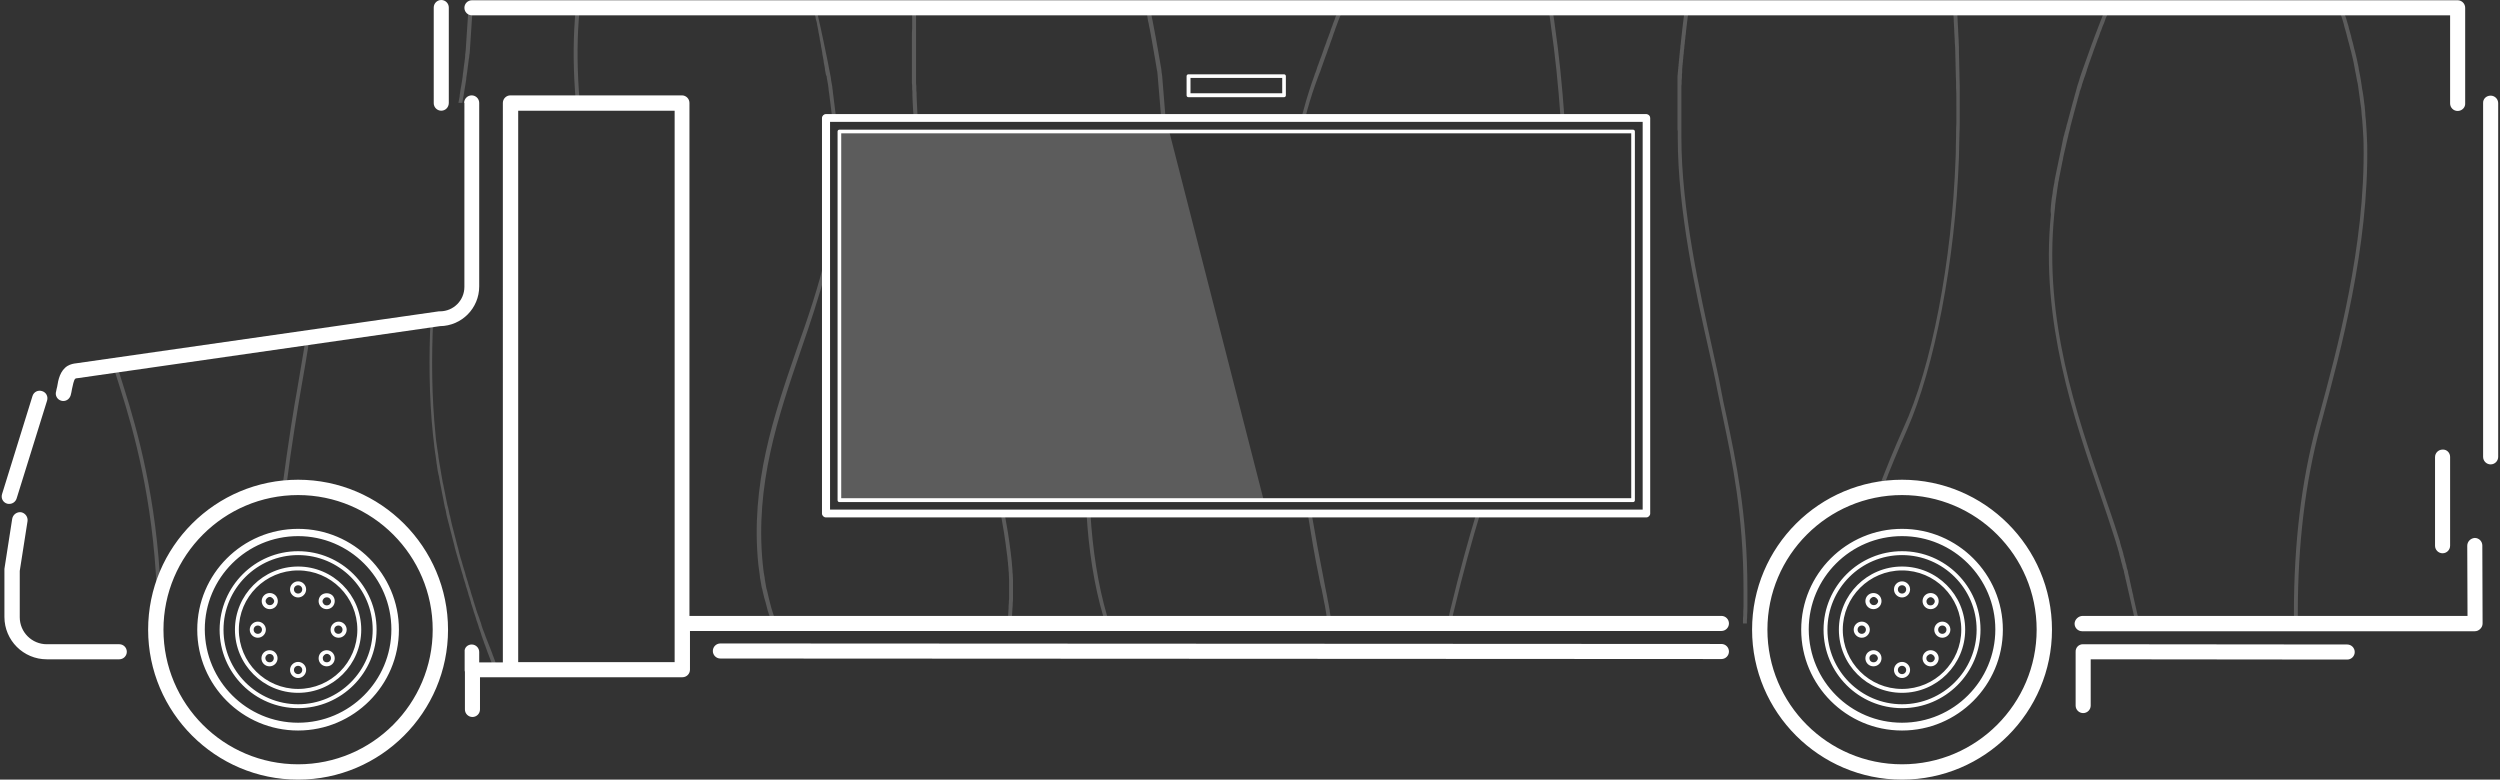 <svg width="962" height="300" viewBox="0 0 962 300" xmlns="http://www.w3.org/2000/svg"><rect x="0" y="0" width="962" height="300" fill="#333333" stroke="none"/><title>illus-bus</title><g fill-rule="nonzero" fill="#FFF"><path d="M486.2 192.2H323V50.9h127l36.2 141.3zm303-113c0-.3.1-.7.1-1 .1-.6.1-1.2.2-1.8.1-.4.1-.8.2-1.2.1-.5.2-1.1.2-1.6.1-.4.1-.8.2-1.2.1-.5.2-1.1.3-1.6.1-.4.2-.9.2-1.3.1-.5.2-1 .3-1.6.1-.5.2-.9.3-1.4l.3-1.5c.1-.5.2-.9.3-1.4l.3-1.5c.1-.5.2-1 .3-1.4l.3-1.5c.1-.5.2-1 .3-1.4l.3-1.5.3-1.5.3-1.5c.1-.5.2-1 .4-1.5.1-.5.2-1 .4-1.5.1-.5.3-1 .4-1.5.1-.5.2-1 .4-1.5.1-.5.3-1 .4-1.5.1-.5.3-1 .4-1.5.1-.5.3-1 .4-1.5.1-.5.3-1 .4-1.5.1-.5.3-1 .4-1.5.1-.5.3-1 .4-1.4.1-.5.3-1 .4-1.5.1-.5.3-1 .4-1.4.1-.5.3-1 .4-1.5.1-.5.3-1 .4-1.4.2-.5.3-1 .5-1.5.1-.5.3-.9.4-1.4.2-.5.3-1 .5-1.5s.3-.9.5-1.4c.2-.5.3-.9.5-1.4.2-.5.3-.9.5-1.4.2-.5.3-.9.5-1.4.2-.5.3-.9.5-1.4.2-.5.3-.9.5-1.4.2-.5.3-.9.5-1.4.2-.5.3-.9.5-1.4.2-.4.3-.9.5-1.3.2-.5.3-.9.5-1.4.2-.4.3-.9.5-1.3s.3-.9.5-1.3.3-.9.5-1.3.3-.9.5-1.3.3-.9.5-1.3.3-.8.5-1.3c.2-.4.3-.9.5-1.3s.3-.8.5-1.2c.1-.3.2-.6.4-.9h1.6l-.6 1.5c-.1.3-.2.6-.4.9-.2.5-.4 1.1-.7 1.7l-.3.9c-.2.6-.4 1.2-.7 1.7-.1.3-.2.6-.3.8-.2.6-.4 1.2-.7 1.8l-.3.9c-.2.6-.4 1.2-.7 1.8l-.3.9c-.2.6-.5 1.3-.7 1.9-.1.3-.2.5-.3.8-.2.6-.5 1.3-.7 2-.1.3-.2.5-.3.8-.2.7-.5 1.3-.7 2-.1.3-.2.5-.3.8-.2.7-.5 1.4-.7 2.1-.1.2-.2.5-.2.7-.2.7-.5 1.4-.7 2.1-.1.3-.2.5-.3.8-.2.7-.5 1.4-.7 2.1-.1.2-.2.5-.2.7-.2.7-.4 1.4-.7 2.1-.1.3-.2.5-.2.8l-.6 2.1c-.1.3-.2.5-.2.8-.2.7-.4 1.5-.6 2.2-.1.2-.1.5-.2.7-.2.7-.4 1.4-.6 2.2-.1.3-.1.5-.2.8-.2.7-.4 1.4-.6 2.2-.1.3-.1.5-.2.8-.2.7-.4 1.4-.5 2.1-.1.3-.1.6-.2.8-.2.7-.4 1.4-.5 2.1-.1.3-.1.5-.2.8-.2.7-.3 1.4-.5 2.1-.1.3-.1.6-.2.9-.2.7-.3 1.4-.5 2.1-.1.3-.1.6-.2.9-.2.7-.3 1.4-.4 2.1-.1.3-.1.6-.2.8-.1.7-.3 1.4-.4 2.1-.1.3-.1.6-.2.9-.1.7-.3 1.4-.4 2.1-.1.3-.1.6-.2.9-.1.7-.2 1.4-.4 2.1 0 .3-.1.5-.1.8-.1.7-.2 1.4-.3 2 0 .3-.1.6-.1.8l-.3 2.1c0 .2-.1.5-.1.7-.1.9-.2 1.7-.3 2.5v.3c-.1.9-.2 1.9-.3 2.8-4.1 40.7 8.6 77.3 18.8 106.8 2 5.9 4 11.4 5.6 16.6.2.7.5 1.5.7 2.2.1.3.2.5.2.8.1.5.3 1 .4 1.5l.3.9c.1.5.3.9.4 1.4.1.3.2.6.2.9.1.5.3.9.4 1.4.1.3.2.6.2.9.1.5.3.9.4 1.4.1.3.2.6.2.9.1.5.2.9.4 1.4.1.3.2.6.2 1 .1.4.2.9.3 1.3.1.3.2.6.2.9.1.5.2.9.3 1.4.1.3.1.6.2.9.1.5.2.9.3 1.4.1.3.2.6.2.9.1.4.2.9.3 1.3.1.3.2.6.2 1 .1.4.2.9.3 1.3.1.3.1.6.2.9.1.4.2.9.3 1.3.1.3.1.6.2.9.1.4.2.9.3 1.3.1.3.1.6.2.9l.3 1.2c.1.3.1.6.2.9l.3 1.2c.1.3.1.5.2.8h-1.5c0-.2-.1-.3-.1-.5-.1-.4-.2-.9-.3-1.3-.1-.3-.1-.6-.2-.8-.1-.4-.2-.9-.3-1.3-.1-.3-.1-.6-.2-.9-.1-.4-.2-.9-.3-1.3-.1-.3-.1-.6-.2-.9-.1-.4-.2-.9-.3-1.3-.1-.3-.1-.6-.2-.9-.1-.4-.2-.9-.3-1.3-.1-.3-.1-.6-.2-.9-.1-.4-.2-.9-.3-1.3-.1-.3-.1-.6-.2-.9-.1-.4-.2-.9-.3-1.3-.1-.3-.1-.6-.2-.9-.1-.4-.2-.9-.3-1.3-.1-.3-.2-.6-.2-.9-.1-.4-.2-.9-.3-1.3-.1-.3-.2-.6-.2-1-.1-.4-.2-.9-.4-1.3-.1-.3-.2-.6-.2-.9-.1-.5-.3-.9-.4-1.4-.1-.3-.2-.6-.2-.9-.1-.5-.3-.9-.4-1.4-.1-.3-.2-.6-.2-.9-.1-.5-.3-1-.4-1.4-.1-.3-.2-.5-.2-.8-.2-.5-.3-1-.5-1.6-.1-.2-.1-.5-.2-.7-.2-.7-.5-1.5-.7-2.2-1.6-5.1-3.5-10.6-5.5-16.5-9.7-28.1-23-66.5-18.8-107.4-.2-1.5-.1-2.4 0-3.3zM597.4 3.5c0 .3.1.6.1.8.2 1.1.3 2.2.5 3.2l.3 2.3c1.6 11 2.8 22.8 3.7 35.6h-1.5c-.9-12.8-2.1-24.4-3.7-35.4l-.3-2.3c-.1-1-.3-2.1-.5-3.3 0-.2-.1-.5-.1-.8 0-.2-.1-.5-.1-.7h1.5c0 .2.1.4.1.6zm48.1 46V29.6c0-.4 0-.7.1-1.1 0-.4 0-.7.1-1.1 0-.4 0-.7.1-1.1 0-.3 0-.7.1-1 0-.4 0-.7.1-1.1 0-.3 0-.7.1-1 0-.4 0-.7.1-1.1 0-.3 0-.7.1-1 0-.3 0-.7.1-1 0-.3 0-.6.1-1 0-.3.1-.7.1-1 0-.3 0-.6.1-.9 0-.3.1-.7.1-1 0-.3.1-.6.1-.9 0-.3.1-.7.1-1 0-.3.1-.6.1-.9 0-.3.1-.6.1-.9 0-.3.1-.6.1-.9 0-.3.1-.6.1-.9 0-.3.1-.6.1-.8 0-.3.1-.6.1-.9 0-.3.1-.6.1-.8 0-.3.1-.6.1-.8 0-.3.1-.5.1-.8 0-.3.1-.5.1-.8 0-.3.1-.5.1-.8 0-.3.1-.5.1-.8 0-.3.1-.5.1-.8 0-.2.1-.4.1-.5h1.5c0 .2-.1.4-.1.6 0 .3-.1.6-.1.9 0 .2-.1.4-.1.7 0 .3-.1.6-.1.9 0 .2-.1.5-.1.7 0 .3-.1.6-.1.9 0 .2-.1.5-.1.7 0 .3-.1.6-.1 1 0 .2-.1.5-.1.7 0 .3-.1.7-.1 1 0 .2-.1.5-.1.7 0 .3-.1.7-.1 1.1 0 .2 0 .5-.1.7 0 .4-.1.7-.1 1.1 0 .2 0 .5-.1.7 0 .4-.1.8-.1 1.1 0 .3 0 .5-.1.8 0 .4-.1.8-.1 1.1 0 .3 0 .5-.1.8 0 .4-.1.8-.1 1.2 0 .3 0 .5-.1.8 0 .4-.1.8-.1 1.2 0 .3 0 .5-.1.8 0 .4 0 .8-.1 1.2 0 .3 0 .6-.1.9 0 .4 0 .8-.1 1.3v.8c0 .4 0 .9-.1 1.3v.9c0 .4 0 .8-.1 1.3v.9c0 .4 0 .9-.1 1.3v19.8c0 28.1 7.2 60.1 11.9 81.3 1.3 6 2.5 11.2 3.2 15.1.6 3.4 1.4 7.2 2.3 11.1 3.5 16.7 8 37.5 8 66.4v6.6c0 1.2 0 2.3-.1 3.5 0 .6 0 1.3-.1 1.9v1.2h-1.5v-1c0-.7 0-1.4.1-2.1 0-1.1 0-2.1.1-3.2v-6.8c0-28.8-4.4-49.5-7.9-66.1-.8-4-1.6-7.7-2.3-11.2-.7-3.9-1.9-9.1-3.2-15-4.8-21.2-11.9-53.3-11.9-81.6v-2.5c-.1-.2-.1-.5-.1-.9zm-88.2 188.9c.1-.5.2-.9.3-1.4 0-.2.1-.5.1-.7.2-.7.3-1.4.5-2.1 3.4-14.1 7-27.2 9.9-36.6h1.5c-2.9 9.4-6.6 22.7-10 36.9-.2.7-.3 1.4-.5 2 0 .2-.1.4-.1.7-.1.5-.2.9-.3 1.4-.1.3-.1.6-.2.9 0 .1-.1.3-.1.4h-1.5c0-.2.1-.5.1-.7.2-.2.3-.5.3-.8zM752.5 61.1c.1-1.5.1-3 .1-4.5v-.1c0-1.5.1-3 .1-4.4v-.2c0-1.5 0-2.9.1-4.4V38c0-1.4 0-2.8-.1-4.2v-.4c0-1.4 0-2.7-.1-4.1v-.4c0-1.4-.1-2.7-.1-4v-.4c0-1.3-.1-2.7-.1-4v-.4c0-1.3-.1-2.6-.2-3.9v-.4c-.1-1.3-.1-2.5-.2-3.8v-.3c-.1-1.2-.1-2.5-.2-3.7v-.3c-.1-1.2-.1-2.4-.2-3.6v-.3c0-.3 0-.7-.1-1h1.5c0 .3 0 .6.1.9v.5c.1 1.1.1 2.2.2 3.3V8c.1 1.1.1 2.3.2 3.5v.5c.1 1.2.1 2.4.2 3.6v.5c.1 1.2.1 2.5.1 3.7v.5c0 1.3.1 2.5.1 3.8v.5c0 1.3.1 2.6.1 3.9v.5c0 1.3.1 2.7.1 4V47.1c0 1.4 0 2.9-.1 4.3v.2c0 1.5-.1 2.9-.1 4.4v.1c0 1.5-.1 3-.1 4.5-1.4 39.5-9.3 80.6-20 104.8-3.6 8.2-6.6 15.4-9.1 22-.6.1-1.1.1-1.7.2 2.6-6.8 5.6-14.3 9.4-22.8 10.9-23.5 18.7-64.4 20.1-103.7zM181.7 5.8c0 .5-.1 1.1-.1 1.6s-.1.9-.1 1.4c0 .6-.1 1.1-.1 1.7 0 .5-.1.9-.1 1.4 0 .5-.1 1.1-.1 1.6s-.1 1-.1 1.5-.1 1.1-.1 1.6-.1 1-.1 1.5-.1 1-.1 1.6c0 .5-.1 1.1-.2 1.6 0 .5-.1 1-.2 1.5s-.1 1.1-.2 1.6-.1 1-.2 1.5-.1 1.1-.2 1.6-.1 1-.2 1.4c-.1.6-.2 1.1-.2 1.7-.1.4-.1.9-.2 1.3l-.3 1.8c-.1.4-.1.8-.2 1.2-.1.6-.2 1.3-.3 1.9-.1.3-.1.7-.2 1l-.3 1.8h-1.5c.1-.7.3-1.4.4-2.1.1-.3.1-.6.1-.9.1-.7.2-1.3.3-2 .1-.4.1-.8.2-1.1l.3-1.8c.1-.4.1-.8.2-1.3.1-.6.2-1.2.2-1.7.1-.5.1-.9.2-1.4.1-.6.1-1.1.2-1.7.1-.5.1-1 .2-1.4.1-.5.1-1.1.2-1.6s.1-1 .1-1.5c.1-.5.1-1.1.2-1.6 0-.5.1-1 .1-1.5s.1-1.1.1-1.6.1-1 .1-1.5.1-1 .1-1.6c0-.5.1-1 .1-1.5s.1-1 .1-1.5.1-1 .1-1.5.1-1 .1-1.5.1-1 .1-1.5.1-1 .1-1.5 0-.9.1-1.4h1.5c0 .5 0 1-.1 1.5.1.5 0 .9 0 1.4zm169.5 33.6c0-.9-.1-1.7-.1-2.6V36c0-.6 0-1.2-.1-1.7v-.9c0-.5 0-1-.1-1.5V14.3c0-1.2 0-2.3.1-3.4v-8h1.5V31.6c0 .5 0 1 .1 1.5v1c0 .6 0 1.1.1 1.7v.8c0 .9.1 1.7.1 2.6.1 2.1.2 4.1.3 6.1h-1.5c-.2-1.8-.3-3.8-.4-5.9zm541.3 120.2c6.6-24.3 17.7-64.9 17-104.1 0-1.5-.1-3.1-.2-4.6 0-.6-.1-1.1-.1-1.7-.1-1-.1-1.9-.2-2.8-.1-.7-.1-1.3-.2-2-.1-.8-.1-1.7-.2-2.5l-.3-2.1c-.1-.8-.2-1.6-.3-2.3l-.3-2.1c-.1-.8-.2-1.5-.3-2.3-.1-.7-.2-1.4-.4-2-.1-.7-.3-1.5-.4-2.2-.1-.7-.3-1.3-.4-2-.1-.7-.3-1.5-.4-2.2-.1-.7-.3-1.3-.4-1.9-.2-.7-.3-1.4-.5-2.1-.1-.6-.3-1.3-.5-1.9-.2-.7-.3-1.4-.5-2-.2-.6-.3-1.2-.5-1.8-.2-.7-.3-1.3-.5-2-.2-.6-.3-1.2-.5-1.8-.2-.6-.4-1.3-.5-1.9-.2-.6-.3-1.1-.5-1.7l-.6-1.8c-.2-.6-.4-1.1-.5-1.6-.1-.4-.3-.9-.4-1.3h1.5c.1.4.2.8.4 1.1.2.5.4 1.1.5 1.6l.6 1.8c.2.6.3 1.1.5 1.7.2.6.4 1.3.5 1.9.2.6.3 1.2.5 1.8.2.7.4 1.3.5 2 .2.6.3 1.2.5 1.8.2.7.3 1.4.5 2.1.2.6.3 1.2.5 1.9s.3 1.4.5 2.1c.1.6.3 1.3.4 1.9.2.7.3 1.5.4 2.2.1.7.3 1.3.4 2 .1.7.3 1.5.4 2.3.1.7.2 1.3.3 2 .1.8.2 1.6.4 2.4.1.7.2 1.3.3 2 .1.8.2 1.6.3 2.5.1.6.2 1.3.2 1.9.1.9.2 1.8.2 2.6.1.6.1 1.2.2 1.9.1 1 .1 2 .2 3 0 .5.1 1 .1 1.6.1 1.5.1 3.1.2 4.6.7 39.4-10.4 80.2-17 104.6l-1.1 4.1c-5.7 21.1-8.6 45.1-8.6 71.4v4.4h-1.5v-4.4c0-26.5 2.9-50.6 8.6-71.8l1.2-4.3zM446.8 45.1c0-.4 0-.8-.1-1.1 0-.4-.1-.9-.1-1.3s-.1-.8-.1-1.2c0-.4-.1-.8-.1-1.3 0-.4-.1-.8-.1-1.2 0-.4-.1-.8-.1-1.2 0-.4-.1-.8-.1-1.2 0-.4-.1-.8-.1-1.2 0-.4-.1-.8-.1-1.2 0-.4-.1-.8-.1-1.2 0-.4-.1-.8-.1-1.2 0-.4-.1-.8-.1-1.2 0-.4-.1-.8-.1-1.2 0-.4-.1-.8-.1-1.2 0-.4-.1-.8-.2-1.2-.1-.4-.1-.8-.2-1.2-.1-.4-.1-.8-.2-1.2-.1-.4-.1-.8-.2-1.2-.1-.4-.1-.8-.2-1.2-.1-.4-.1-.8-.2-1.1-.1-.4-.1-.8-.2-1.2-.1-.4-.1-.7-.2-1.1-.1-.4-.1-.8-.2-1.2-.1-.4-.1-.7-.2-1.1-.1-.4-.1-.8-.2-1.2-.1-.3-.1-.7-.2-1-.1-.4-.1-.8-.2-1.2-.1-.3-.1-.7-.2-1-.1-.4-.1-.8-.2-1.1-.1-.3-.1-.6-.2-.9-.1-.4-.1-.8-.2-1.1-.1-.3-.1-.6-.2-.8-.1-.4-.1-.8-.2-1.2 0-.3-.1-.5-.1-.8-.1-.4-.1-.8-.2-1.2 0-.2-.1-.5-.1-.7-.1-.4-.1-.8-.2-1.1V3h1.5v.2c.1.3.1.6.2.8.1.3.1.7.2 1 .1.3.1.6.2.9.1.4.1.7.2 1.1.1.3.1.6.2.9.1.4.1.7.2 1.1.1.3.1.6.2 1s.1.7.2 1.1c.1.3.1.7.2 1 .1.4.1.8.2 1.1.1.3.1.7.2 1 .1.4.1.8.2 1.2.1.3.1.7.2 1.1.1.4.1.8.2 1.1.1.4.1.7.2 1.1.1.4.1.8.2 1.2.1.4.1.7.2 1.1.1.4.1.8.2 1.2.1.4.1.7.2 1.1.1.4.1.8.2 1.2.1.4.1.8.2 1.1.1.4.1.8.2 1.2 0 .4.1.8.1 1.1.1.4.1.8.2 1.3 0 .4.1.8.1 1.2 0 .4.1.9.1 1.3s.1.8.1 1.2c0 .4.1.8.1 1.3 0 .4.1.8.1 1.2 0 .4.1.9.1 1.3s.1.8.1 1.2c0 .4.1.9.1 1.3s.1.8.1 1.2c0 .4.1.9.1 1.3s.1.8.1 1.2c0 .4.1.9.1 1.3s0 .8.1 1.1v.4H447c-.1-.4-.2-.5-.2-.6zm-225.3-41c0-.4.1-.8.1-1.2h1.5V3c0 .4-.1.8-.1 1.2-.1 1.2-.2 2.4-.3 3.5-.7 9.5-.6 20.1.4 31.9h-1.5c-1-11.9-1.1-22.4-.4-32 0-1.1.2-2.3.3-3.5zM117.7 130c.5-.1 1-.1 1.5-.2-1.1 6.7-2.2 13.6-3.5 20.7-1 5.9-3.4 19.9-5.6 37.2-.5 0-1 .1-1.5.1 2.3-17.5 4.6-31.7 5.7-37.6 1.2-6.9 2.3-13.7 3.4-20.2zm49-7c-.7 14.5-.6 29.6.9 44.4.1 1.1.2 2.3.4 3.4.1.5.1 1 .2 1.4.1.7.2 1.4.3 2 .1.5.2 1.1.2 1.6.1.6.2 1.2.3 1.9.1.6.2 1.2.3 1.7l.3 1.8.3 1.8c.1.6.2 1.1.3 1.7.1.6.2 1.3.4 1.9.1.5.2 1.1.3 1.6.1.6.3 1.3.4 1.9.1.5.2 1.1.3 1.6.1.6.3 1.3.4 1.9.1.5.2 1.1.4 1.6.1.6.3 1.3.4 1.9.1.5.2 1.1.4 1.6.1.6.3 1.3.4 1.9.1.6.3 1.1.4 1.7.2.6.3 1.3.5 1.9.1.5.3 1.1.4 1.6.2.6.3 1.3.5 1.9.1.5.3 1.1.4 1.6.2.6.3 1.2.5 1.8.1.6.3 1.1.4 1.7.2.6.3 1.2.5 1.8.2.5.3 1.1.5 1.6.2.6.3 1.2.5 1.8.2.5.3 1.1.5 1.6.2.6.4 1.2.5 1.8.2.5.3 1.1.5 1.6.2.6.4 1.1.5 1.7.2.5.3 1.1.5 1.6.2.6.4 1.1.5 1.7.2.5.3 1.1.5 1.6.2.6.4 1.1.5 1.7.2.5.3 1 .5 1.6.2.6.4 1.1.5 1.6.2.5.3 1 .5 1.5s.4 1.1.6 1.6c.2.5.3 1 .5 1.5s.4 1 .5 1.6c.2.5.3 1 .5 1.5l.6 1.5c.2.5.3.9.5 1.4l.6 1.5c.2.4.3.9.5 1.3l.6 1.5c.2.4.3.9.5 1.3.2.5.4.9.5 1.4.2.4.3.8.5 1.3s.4.9.5 1.4c.2.4.3.8.5 1.2.2.5.4.9.5 1.3 0 .1.1.1.1.2h-1.6c-.2-.4-.3-.8-.5-1.3-.2-.4-.3-.8-.5-1.3-.2-.4-.3-.9-.5-1.3s-.3-.9-.5-1.3-.3-.9-.5-1.3c-.2-.5-.3-.9-.5-1.4-.2-.5-.3-.9-.5-1.4-.2-.5-.4-.9-.5-1.4-.2-.5-.4-1-.5-1.4-.2-.5-.4-1-.5-1.5-.2-.5-.3-1-.5-1.5s-.4-1-.5-1.5c-.2-.5-.3-1-.5-1.5s-.4-1-.5-1.6c-.2-.5-.3-1-.5-1.5s-.4-1.1-.5-1.6c-.2-.5-.3-1-.5-1.6-.2-.5-.4-1.1-.5-1.7-.2-.5-.3-1-.5-1.6-.2-.6-.4-1.1-.5-1.7-.2-.5-.3-1.1-.5-1.6-.2-.6-.4-1.1-.5-1.7-.2-.5-.3-1.1-.5-1.6-.2-.6-.4-1.2-.5-1.8-.2-.5-.3-1.1-.5-1.6-.2-.6-.3-1.2-.5-1.8-.2-.5-.3-1.1-.5-1.6-.2-.6-.3-1.2-.5-1.8-.2-.6-.3-1.1-.5-1.7-.2-.6-.3-1.2-.5-1.8-.1-.6-.3-1.1-.4-1.7-.2-.6-.3-1.2-.5-1.9-.1-.5-.3-1.1-.4-1.6-.2-.6-.3-1.3-.5-1.9-.1-.5-.3-1.1-.4-1.6-.2-.6-.3-1.3-.5-1.9-.1-.5-.3-1.1-.4-1.6-.2-.7-.3-1.3-.4-2-.1-.5-.2-1.1-.4-1.6-.1-.7-.3-1.3-.4-2-.1-.5-.2-1.1-.3-1.6-.1-.7-.3-1.3-.4-2-.1-.5-.2-1.1-.3-1.6-.1-.7-.3-1.3-.4-2-.1-.5-.2-1-.3-1.6-.1-.7-.2-1.4-.4-2l-.3-1.5-.3-2.1c-.1-.5-.2-1-.2-1.4-.1-.7-.2-1.4-.3-2.2-.1-.4-.1-.9-.2-1.3-.1-.8-.2-1.6-.3-2.3 0-.4-.1-.8-.1-1.1-.1-1.1-.3-2.3-.4-3.4-1.5-14.7-1.6-29.8-.9-44.3 0 .2.5.1 1 .1zm342.4 98.5c.2 1 .4 2.1.6 3.1.1.4.1.7.2 1.1.1.7.3 1.3.4 2 .1.5.2.9.3 1.4.1.6.2 1.1.3 1.7l.3 1.5c.1.6.2 1.1.3 1.7.1.5.2.9.2 1.4.1.6.2 1.1.3 1.7.1.5.2.9.2 1.4.1.5.2 1 .2 1.5h-1.5c-.1-.5-.2-1-.2-1.5-.1-.4-.1-.8-.2-1.2-.1-.7-.2-1.3-.3-2-.1-.4-.1-.7-.2-1.1-.1-.7-.2-1.4-.4-2.1-.1-.3-.1-.7-.2-1-.1-.7-.3-1.5-.4-2.2-.1-.3-.1-.6-.2-.9-.1-.8-.3-1.6-.5-2.3-.1-.3-.1-.5-.2-.8-.2-1-.4-2.1-.6-3.1-1.5-7.1-2.9-15.4-4.3-24.2h1.5c1.5 8.8 3 17 4.4 23.9zM44.9 140.4c.4 1.2.7 2.3 1.1 3.4.6 2 1.2 3.8 1.7 5.4 5.3 16.7 12.6 43 14.1 77.6v1.2c-.6 2.2-1 4.4-1.4 6.6v-2.8c0-1.7-.1-3.3-.1-5-1.5-34.5-8.7-60.6-14-77.2-.5-1.6-1.1-3.4-1.7-5.4-.4-1.1-.8-2.3-1.2-3.6.5-.1 1-.2 1.5-.2zm273-42.7v6.2c-2.8 10.6-6.3 21-9.8 31.1-8.7 25.4-17.6 51.6-14.6 82 .2 1.5.3 3.1.6 4.5.1.5.2.9.2 1.4.2 1 .3 2 .5 2.9.1.5.2 1.1.4 1.6.2.9.4 1.7.6 2.6.1.5.3 1.1.4 1.6.2.8.4 1.6.6 2.3.2.5.3 1.1.5 1.6.2.7.5 1.5.7 2.2.2.5.4 1.1.6 1.6.1.2.2.4.2.6h-1.6c-.1-.1-.1-.3-.2-.4-.2-.5-.4-1.1-.6-1.6-.2-.7-.5-1.4-.7-2.1-.2-.6-.4-1.1-.5-1.7-.2-.7-.4-1.5-.6-2.3-.2-.6-.3-1.1-.5-1.7-.2-.8-.4-1.7-.6-2.5-.1-.5-.2-1.1-.4-1.6-.2-1-.3-1.9-.5-2.9-.1-.5-.2-.9-.2-1.4l-.6-4.5c-3.1-30.8 5.9-57.1 14.7-82.6 4.3-12 8.5-24.3 11.4-36.9zm-.3-70.1c-.1-.5-.2-.9-.2-1.4-.1-.5-.2-1.1-.3-1.6-.1-.5-.2-.9-.2-1.4-.1-.5-.2-1.1-.3-1.6-.1-.4-.2-.9-.2-1.3-.1-.6-.2-1.1-.3-1.7-.1-.4-.2-.8-.2-1.2-.1-.5-.2-1.1-.3-1.6-.1-.4-.2-.8-.2-1.2-.1-.5-.2-1.1-.3-1.6-.1-.4-.2-.8-.2-1.1-.1-.5-.2-1.1-.3-1.6-.1-.4-.2-.7-.2-1.1-.1-.5-.2-1.1-.4-1.6-.1-.4-.2-.7-.2-1.1-.1-.5-.2-1-.4-1.5-.1-.3-.2-.7-.2-1-.1-.3-.1-.6-.2-.9h1c.1.2.1.4.2.7l.3 1.2c.1.4.2.9.3 1.3.1.4.2.8.3 1.3.1.5.2.9.3 1.4.1.4.2.9.3 1.3.1.5.2.9.3 1.4.1.4.2.9.3 1.4.1.5.2 1 .3 1.4.1.5.2.9.3 1.4l.3 1.5c.1.5.2.9.3 1.4l.3 1.5c.1.5.2 1 .3 1.4l.3 1.5.3 1.5c.1.5.2 1 .3 1.6l.3 1.5c.1.5.2 1.1.3 1.6.1.5.2 1 .2 1.5.1.5.2 1.1.3 1.6.1.5.2 1 .2 1.5.1.5.2 1.1.2 1.6.1.5.1 1 .2 1.5.1.6.1 1.1.2 1.7.1.5.1 1 .2 1.5.1.6.1 1.1.2 1.7.1.5.1 1 .2 1.5.1.6.1 1.1.2 1.7 0 .2 0 .3.1.5h-1.5c0-.2 0-.3-.1-.5-.1-.6-.1-1.1-.2-1.7-.1-.5-.1-1-.2-1.5-.1-.6-.1-1.1-.2-1.7-.1-.5-.1-1-.2-1.5-.1-.6-.1-1.1-.2-1.7-.1-.5-.1-1-.2-1.5-.1-.6-.2-1.1-.2-1.7-.1-.5-.1-1-.2-1.4-.1-.6-.2-1.1-.3-1.7-.1-.5-.2-.9-.2-1.4-.4-.7-.4-1.3-.5-1.8zM505.8 29c.1-.4.2-.7.4-1.1.3-.7.5-1.4.7-2.1.2-.4.3-.9.5-1.3.2-.6.4-1.2.6-1.7.2-.4.3-.9.5-1.3.2-.6.4-1.1.6-1.7.1-.4.3-.8.4-1.2.2-.5.4-1.1.6-1.6.2-.4.3-.8.4-1.2l.6-1.5c.1-.4.3-.8.4-1.1.2-.5.4-1 .5-1.5.1-.4.3-.7.4-1.1.2-.5.4-.9.5-1.4.1-.3.3-.7.4-1 .2-.5.4-.9.5-1.4.1-.3.2-.6.4-.9.2-.4.3-.9.5-1.3.1-.3.2-.6.4-.9.1-.2.2-.5.3-.7h1.6c-.1.3-.3.7-.4 1-.1.3-.3.7-.4 1-.2.4-.3.8-.5 1.2-.1.3-.3.7-.4 1-.2.4-.3.8-.5 1.3-.1.4-.3.7-.4 1.1-.2.4-.3.9-.5 1.3-.1.4-.3.8-.4 1.2-.2.5-.4 1-.5 1.4-.1.4-.3.8-.4 1.2-.2.5-.4 1-.6 1.6-.1.4-.3.8-.4 1.2-.2.5-.4 1.1-.6 1.6-.1.4-.3.8-.4 1.2-.2.5-.4 1.1-.6 1.6-.2.5-.3.9-.5 1.4-.2.5-.4 1.1-.6 1.7-.2.5-.3.9-.5 1.4-.2.6-.4 1.3-.7 1.9-.2.4-.3.9-.5 1.3l-1.2 3.3c-1.4 4-2.7 8.3-3.8 12.7h-1.5c1.2-4.6 2.5-9 3.9-13.2.4-1.2.8-2.3 1.2-3.4zM426 237l.9 3h-1.5c-.3-.9-.5-1.7-.8-2.6-3.6-12.1-5.7-26-6.5-39.8h1.5c.8 13.7 2.9 27.4 6.4 39.4zm-37.1-24.6c.1 1.2.3 2.3.4 3.5 0 .4.1.8.1 1.2.1.8.1 1.6.2 2.4 0 .5 0 1 .1 1.4 0 .7.1 1.4.1 2.2V230.4c0 .5 0 1.1-.1 1.6 0 .7 0 1.3-.1 2 0 .6-.1 1.1-.1 1.7 0 .7-.1 1.3-.1 2 0 .6-.1 1.1-.1 1.7v.6h-1.5v-.6c0-.6.1-1.1.1-1.7 0-.7.1-1.3.1-2 0-.5.1-1.1.1-1.6 0-.7 0-1.4.1-2 0-.5 0-1.1.1-1.6V223.2c0-.7-.1-1.5-.1-2.2 0-.5 0-.9-.1-1.4 0-.8-.1-1.6-.2-2.4 0-.4 0-.8-.1-1.1-.1-1.2-.2-2.3-.4-3.5-.6-5.1-1.4-10-2.3-14.9h1.5c.9 4.8 1.7 9.7 2.3 14.7z" opacity=".2"/><path d="M635 45.4v152.2c0 .8-.7 1.5-1.5 1.5H317.8c-.8 0-1.5-.7-1.5-1.5V45.4c0-.8.7-1.5 1.5-1.5h315.8c.8.1 1.4.7 1.4 1.5zm-2.9 1.5H319.4v149.2h312.7V46.9zm-309.1 3h305.4c.4 0 .7.3.7.7v141.9c0 .4-.3.7-.7.7H323c-.4 0-.7-.3-.7-.7V50.6c0-.4.3-.7.7-.7zm.7 141.8h304V51.3h-304v140.4zm408.2-7.1c31.8 0 57.7 25.9 57.7 57.7 0 31.8-25.9 57.7-57.7 57.7-31.8 0-57.7-25.9-57.7-57.7 0-31.9 25.9-57.7 57.7-57.7zm0 109.5c28.6 0 51.8-23.3 51.8-51.8 0-28.6-23.3-51.8-51.8-51.8-28.6 0-51.8 23.3-51.8 51.8 0 28.6 23.2 51.8 51.8 51.8zm0-90.6c21.4 0 38.8 17.4 38.8 38.8s-17.4 38.8-38.8 38.8-38.8-17.4-38.8-38.8 17.4-38.8 38.8-38.8zm0 74.6c19.8 0 35.9-16.1 35.9-35.9 0-19.8-16.1-35.9-35.9-35.9-19.8 0-35.9 16.1-35.9 35.9.1 19.9 16.1 35.9 35.9 35.9zm0-54.4c1.7 0 3.1 1.4 3.1 3.1 0 1.7-1.4 3.1-3.1 3.1-1.7 0-3.1-1.4-3.1-3.1 0-1.7 1.4-3.1 3.1-3.1zm0 4.7c.9 0 1.6-.7 1.6-1.6 0-.9-.7-1.6-1.6-1.6-.9 0-1.6.7-1.6 1.6 0 .9.7 1.6 1.6 1.6zm0 26.3c1.7 0 3.1 1.4 3.1 3.1 0 1.7-1.4 3.1-3.1 3.1-1.7 0-3.1-1.4-3.1-3.1 0-1.7 1.4-3.1 3.1-3.1zm0 4.7c.9 0 1.6-.7 1.6-1.6 0-.9-.7-1.6-1.6-1.6-.9 0-1.6.7-1.6 1.6 0 .9.7 1.6 1.6 1.6zm-8.8-8.3c1.2 1.2 1.2 3.2 0 4.4-.6.6-1.4.9-2.2.9-.8 0-1.6-.3-2.2-.9-1.2-1.2-1.2-3.2 0-4.4 1.3-1.2 3.2-1.2 4.4 0zm-3.3 3.3c.6.6 1.7.6 2.3 0 .3-.3.5-.7.5-1.1 0-.4-.2-.8-.5-1.1-.6-.6-1.7-.6-2.3 0-.6.5-.6 1.6 0 2.2zm25.3-25.3c.6.6.9 1.4.9 2.2 0 .8-.3 1.6-.9 2.2-.6.6-1.4.9-2.2.9-.8 0-1.6-.3-2.2-.9-.6-.6-.9-1.4-.9-2.2 0-.8.3-1.6.9-2.2 1.2-1.2 3.2-1.2 4.4 0zm-3.4 3.4c.6.6 1.7.6 2.3 0 .3-.3.5-.7.5-1.1 0-.4-.2-.8-.5-1.1-.3-.3-.7-.5-1.1-.5-.4 0-.8.2-1.1.5-.3.3-.5.7-.5 1.1 0 .4.1.7.4 1.1zm2.6 9.8c0-1.7 1.4-3.1 3.1-3.1 1.7 0 3.1 1.4 3.1 3.1 0 1.7-1.4 3.1-3.1 3.1-1.7 0-3.1-1.4-3.1-3.1zm3.1 1.6c.9 0 1.6-.7 1.6-1.6 0-.9-.7-1.6-1.6-1.6-.9 0-1.6.7-1.6 1.6 0 .9.7 1.6 1.6 1.6zm-27.9-1.6c0 1.7-1.4 3.1-3.1 3.1-1.7 0-3.1-1.4-3.1-3.1 0-1.7 1.4-3.1 3.1-3.1 1.7 0 3.1 1.4 3.1 3.1zm-4.7 0c0 .9.7 1.6 1.6 1.6.9 0 1.6-.7 1.6-1.6 0-.9-.7-1.6-1.6-1.6-.9 0-1.6.7-1.6 1.6zm6.1-7.9c-.8 0-1.6-.3-2.2-.9-.6-.6-.9-1.4-.9-2.2 0-.8.3-1.6.9-2.2 1.2-1.2 3.2-1.2 4.4 0 .6.6.9 1.4.9 2.2 0 .8-.3 1.6-.9 2.2-.6.6-1.4.9-2.2.9zm1.2-4.2c-.3-.3-.7-.5-1.1-.5-.4 0-.8.2-1.1.5-.3.3-.5.7-.5 1.1 0 .4.2.8.5 1.1.6.6 1.7.6 2.3 0 .3-.3.5-.7.5-1.1 0-.4-.3-.8-.6-1.1zm23 20.9c1.2 1.2 1.2 3.2 0 4.4-.6.6-1.4.9-2.2.9-.8 0-1.6-.3-2.2-.9-1.2-1.2-1.2-3.2 0-4.4 1.2-1.2 3.2-1.2 4.4 0zm-3.4 3.3c.6.6 1.7.6 2.3 0 .3-.3.5-.7.5-1.1 0-.4-.2-.8-.5-1.1-.3-.3-.7-.5-1.1-.5-.4 0-.8.2-1.1.5-.7.5-.7 1.6-.1 2.2zm-9.8-36.4c13.4 0 24.3 10.9 24.3 24.3s-10.9 24.3-24.3 24.3-24.3-10.9-24.3-24.3 10.9-24.3 24.3-24.3zm0 47.1c12.6 0 22.8-10.2 22.8-22.8 0-12.6-10.2-22.8-22.8-22.8-12.6 0-22.8 10.2-22.8 22.8 0 12.6 10.2 22.8 22.8 22.8zm0-53c16.6 0 30.2 13.5 30.2 30.2 0 16.6-13.5 30.2-30.2 30.2-16.6 0-30.2-13.5-30.2-30.2s13.6-30.2 30.2-30.2zm0 58.9c15.8 0 28.7-12.9 28.7-28.7 0-15.8-12.9-28.7-28.7-28.7-15.8 0-28.7 12.9-28.7 28.7 0 15.8 12.9 28.7 28.7 28.7zm-617.2-86.4c31.8 0 57.7 25.9 57.7 57.7 0 31.8-25.9 57.7-57.7 57.7-31.8 0-57.7-25.9-57.7-57.7 0-31.9 25.9-57.7 57.7-57.7zm0 109.5c28.6 0 51.8-23.3 51.8-51.8 0-28.6-23.3-51.8-51.8-51.8-28.6 0-51.8 23.3-51.8 51.8 0 28.6 23.2 51.8 51.8 51.8zm0-90.6c21.4 0 38.8 17.4 38.8 38.8s-17.4 38.8-38.8 38.8-38.8-17.4-38.8-38.8 17.4-38.8 38.8-38.8zm0 74.6c19.8 0 35.9-16.1 35.9-35.9 0-19.8-16.1-35.9-35.9-35.9-19.8 0-35.9 16.1-35.9 35.9.1 19.9 16.2 35.9 35.9 35.9zm0-54.4c1.7 0 3.1 1.4 3.1 3.1 0 1.7-1.4 3.1-3.1 3.1-1.7 0-3.1-1.4-3.1-3.1 0-1.7 1.4-3.1 3.1-3.1zm0 4.7c.9 0 1.6-.7 1.6-1.6 0-.9-.7-1.6-1.6-1.6-.9 0-1.6.7-1.6 1.6 0 .9.7 1.6 1.6 1.6zm0 26.3c1.7 0 3.1 1.4 3.1 3.1 0 1.7-1.4 3.1-3.1 3.1-1.7 0-3.1-1.4-3.1-3.1 0-1.7 1.4-3.1 3.1-3.1zm0 4.7c.9 0 1.6-.7 1.6-1.6 0-.9-.7-1.6-1.6-1.6-.9 0-1.6.7-1.6 1.6 0 .9.7 1.6 1.6 1.6zm-8.8-8.3c1.2 1.2 1.2 3.2 0 4.4-.6.6-1.4.9-2.2.9-.8 0-1.6-.3-2.2-.9-1.2-1.2-1.2-3.2 0-4.4 1.2-1.2 3.3-1.2 4.4 0zm-3.3 3.3c.6.6 1.7.6 2.3 0 .6-.6.6-1.7 0-2.3-.6-.6-1.7-.6-2.3 0-.3.3-.5.7-.5 1.1 0 .4.2.9.5 1.2zm25.3-25.3c.6.6.9 1.4.9 2.2 0 .8-.3 1.6-.9 2.2-.6.6-1.4.9-2.2.9-.8 0-1.6-.3-2.2-.9-.6-.6-.9-1.4-.9-2.2 0-.8.3-1.6.9-2.2 1.2-1.1 3.2-1.1 4.4 0zm-3.3 3.4c.6.6 1.7.6 2.3 0 .3-.3.5-.7.5-1.1 0-.4-.2-.8-.5-1.1-.6-.6-1.7-.6-2.3 0-.3.3-.5.7-.5 1.1 0 .4.2.7.5 1.1zm2.6 9.8c0-1.7 1.4-3.1 3.1-3.1 1.7 0 3.1 1.4 3.1 3.1 0 1.7-1.4 3.1-3.1 3.1-1.8 0-3.1-1.4-3.1-3.1zm3 1.6c.9 0 1.6-.7 1.6-1.6 0-.9-.7-1.6-1.6-1.6-.9 0-1.6.7-1.6 1.6 0 .9.7 1.6 1.6 1.6zm-27.9-1.6c0 1.7-1.4 3.1-3.1 3.1-1.7 0-3.1-1.4-3.1-3.1 0-1.7 1.4-3.1 3.1-3.1 1.7 0 3.1 1.4 3.1 3.1zm-4.7 0c0 .9.7 1.6 1.6 1.6.9 0 1.6-.7 1.6-1.6 0-.9-.7-1.6-1.6-1.6-.9 0-1.6.7-1.6 1.6zm6.2-7.9c-.8 0-1.6-.3-2.2-.9-.6-.6-.9-1.4-.9-2.2 0-.8.3-1.6.9-2.2 1.2-1.2 3.2-1.2 4.4 0 .6.6.9 1.4.9 2.2 0 .8-.3 1.6-.9 2.2-.6.6-1.4.9-2.2.9zm1.1-4.2c-.3-.3-.7-.5-1.1-.5-.4 0-.8.2-1.1.5-.3.3-.5.7-.5 1.1 0 .4.2.8.5 1.1.6.6 1.7.6 2.3 0 .3-.3.5-.7.5-1.1 0-.4-.3-.8-.6-1.1zm23 20.9c1.2 1.2 1.2 3.2 0 4.4-.6.6-1.4.9-2.2.9-.8 0-1.6-.3-2.2-.9-1.2-1.2-1.2-3.2 0-4.4 1.2-1.2 3.2-1.2 4.4 0zm-3.3 3.3c.6.6 1.7.6 2.3 0 .6-.6.6-1.7 0-2.3-.3-.3-.7-.5-1.1-.5-.4 0-.8.2-1.1.5-.3.3-.5.7-.5 1.1 0 .4.1.9.4 1.2zm-9.9-42.3c16.6 0 30.2 13.5 30.2 30.2 0 16.6-13.5 30.2-30.2 30.2-16.6 0-30.2-13.5-30.2-30.2.1-16.7 13.6-30.2 30.2-30.2zm0 58.9c15.8 0 28.7-12.9 28.7-28.7 0-15.8-12.9-28.7-28.7-28.7-15.8 0-28.7 12.9-28.7 28.7 0 15.8 12.9 28.7 28.7 28.7zm0-53c13.4 0 24.3 10.9 24.3 24.3s-10.9 24.3-24.3 24.3-24.3-10.9-24.3-24.3 10.9-24.3 24.3-24.3zm0 47.1c12.6 0 22.8-10.2 22.8-22.8 0-12.6-10.2-22.8-22.8-22.8-12.6 0-22.8 10.2-22.8 22.8 0 12.6 10.2 22.8 22.8 22.8zM801.4 237h148.1l-.1-27c0-1.6 1.3-2.9 2.9-3 1.6 0 2.9 1.3 2.9 2.9l.1 30c0 .8-.3 1.5-.9 2.1-.6.6-1.3.9-2.1.9H801.2c-1.6 0-2.9-1.3-2.9-2.9 0-1.6 1.5-3 3.1-3zm141.4-61.2V210c0 1.6-1.3 2.9-2.9 2.9-1.6 0-2.9-1.3-2.9-2.9v-34.1c0-1.6 1.3-2.9 2.9-2.9 1.6-.1 2.9 1.2 2.9 2.8zm15.6-139c1.6 0 2.9 1.3 2.9 2.9v136.1c0 1.6-1.3 2.9-2.9 2.9-1.6 0-2.9-1.3-2.9-2.9V39.7c-.1-1.6 1.2-2.9 2.9-2.9zm-12.7 5.9c-1.6 0-2.9-1.3-2.9-2.9V5.9H181.6c-1.6 0-2.9-1.3-2.9-2.9 0-1.6 1.3-2.9 2.9-2.9h764.1c1.6 0 2.9 1.3 2.9 2.9v36.8c.1 1.5-1.2 2.9-2.9 2.9zm-775.9-.1c-1.6 0-2.9-1.3-2.9-2.9V2.9c0-1.6 1.3-2.9 2.9-2.9 1.6 0 2.9 1.3 2.9 2.9v36.7c0 1.7-1.3 3-2.9 3zm8.8-3c0-1.6 1.3-2.9 2.9-2.9 1.6 0 2.9 1.3 2.9 2.9v70.6c0 8.4-6.7 15.2-15.1 15.3L30 145.5c-.3 0-.9.1-1 .2-.6.4-1 2.7-1.3 4-.1.8-.3 1.6-.5 2.4-.4 1.3-1.5 2.2-2.8 2.2-.3 0-.5 0-.8-.1-1.6-.4-2.5-2.1-2-3.6.1-.5.2-1.1.4-1.8.4-2.6 1.1-6.2 4-8 1.2-.7 2.4-.9 3.3-1l139.6-20h.4c5.2 0 9.4-4.2 9.4-9.4V39.6h-.1zM6.4 191.8c-.4 1.3-1.6 2.1-2.8 2.1-.3 0-.6 0-.9-.1-1.6-.5-2.4-2.1-1.9-3.7l11.7-37.7c.5-1.6 2.1-2.4 3.7-1.9s2.4 2.1 1.9 3.7L6.4 191.8zm-1.7 7.8c.3-1.6 1.8-2.7 3.4-2.5 1.6.3 2.7 1.8 2.5 3.4l-3 19.2v17.8c0 5.8 4.7 10.4 10.4 10.4h27.9c1.6 0 2.9 1.3 2.9 2.9 0 1.6-1.3 2.9-2.9 2.9H18c-9 0-16.3-7.3-16.3-16.3v-18.5l3-19.3zM181.5 248c1.6 0 2.9 1.3 2.9 2.9v4h9.1V39.6c0-1.6 1.3-2.9 2.9-2.9h66c1.6 0 2.9 1.3 2.9 2.9V237h397.1c1.6 0 2.9 1.3 2.9 2.9 0 1.6-1.3 2.9-2.9 2.9H265.5v14.9c0 1.6-1.3 2.9-2.9 2.9h-77.9V273c0 1.6-1.3 2.9-2.9 2.9-1.6 0-2.9-1.3-2.9-2.9v-14.5c-.1-.2-.1-.5-.1-.8v-6.9c-.2-1.5 1.1-2.8 2.7-2.8zm17.9 6.8h60.2V42.6h-60.2v212.2zm77.8-7.2l385.2.2c1.6 0 2.9 1.3 2.9 2.9 0 1.6-1.3 2.9-2.9 2.9l-385.2-.2c-1.6 0-2.9-1.3-2.9-2.9 0-1.6 1.3-2.9 2.9-2.9zm524.3.3l101.7.1c1.6 0 2.9 1.3 2.9 2.9 0 1.6-1.3 2.9-2.9 2.9l-98.7-.1v17.8c0 1.6-1.3 2.9-2.9 2.9-1.6 0-2.9-1.3-2.9-2.9v-20.6c-.1-1.7 1.2-3 2.8-3zM457.3 37.4c-.4 0-.7-.3-.7-.7v-7.4c0-.4.3-.7.7-.7h36.8c.4 0 .7.3.7.7v7.4c0 .4-.3.7-.7.7h-36.8zm36.1-7.4h-35.3v5.9h35.3V30z"/></g></svg>